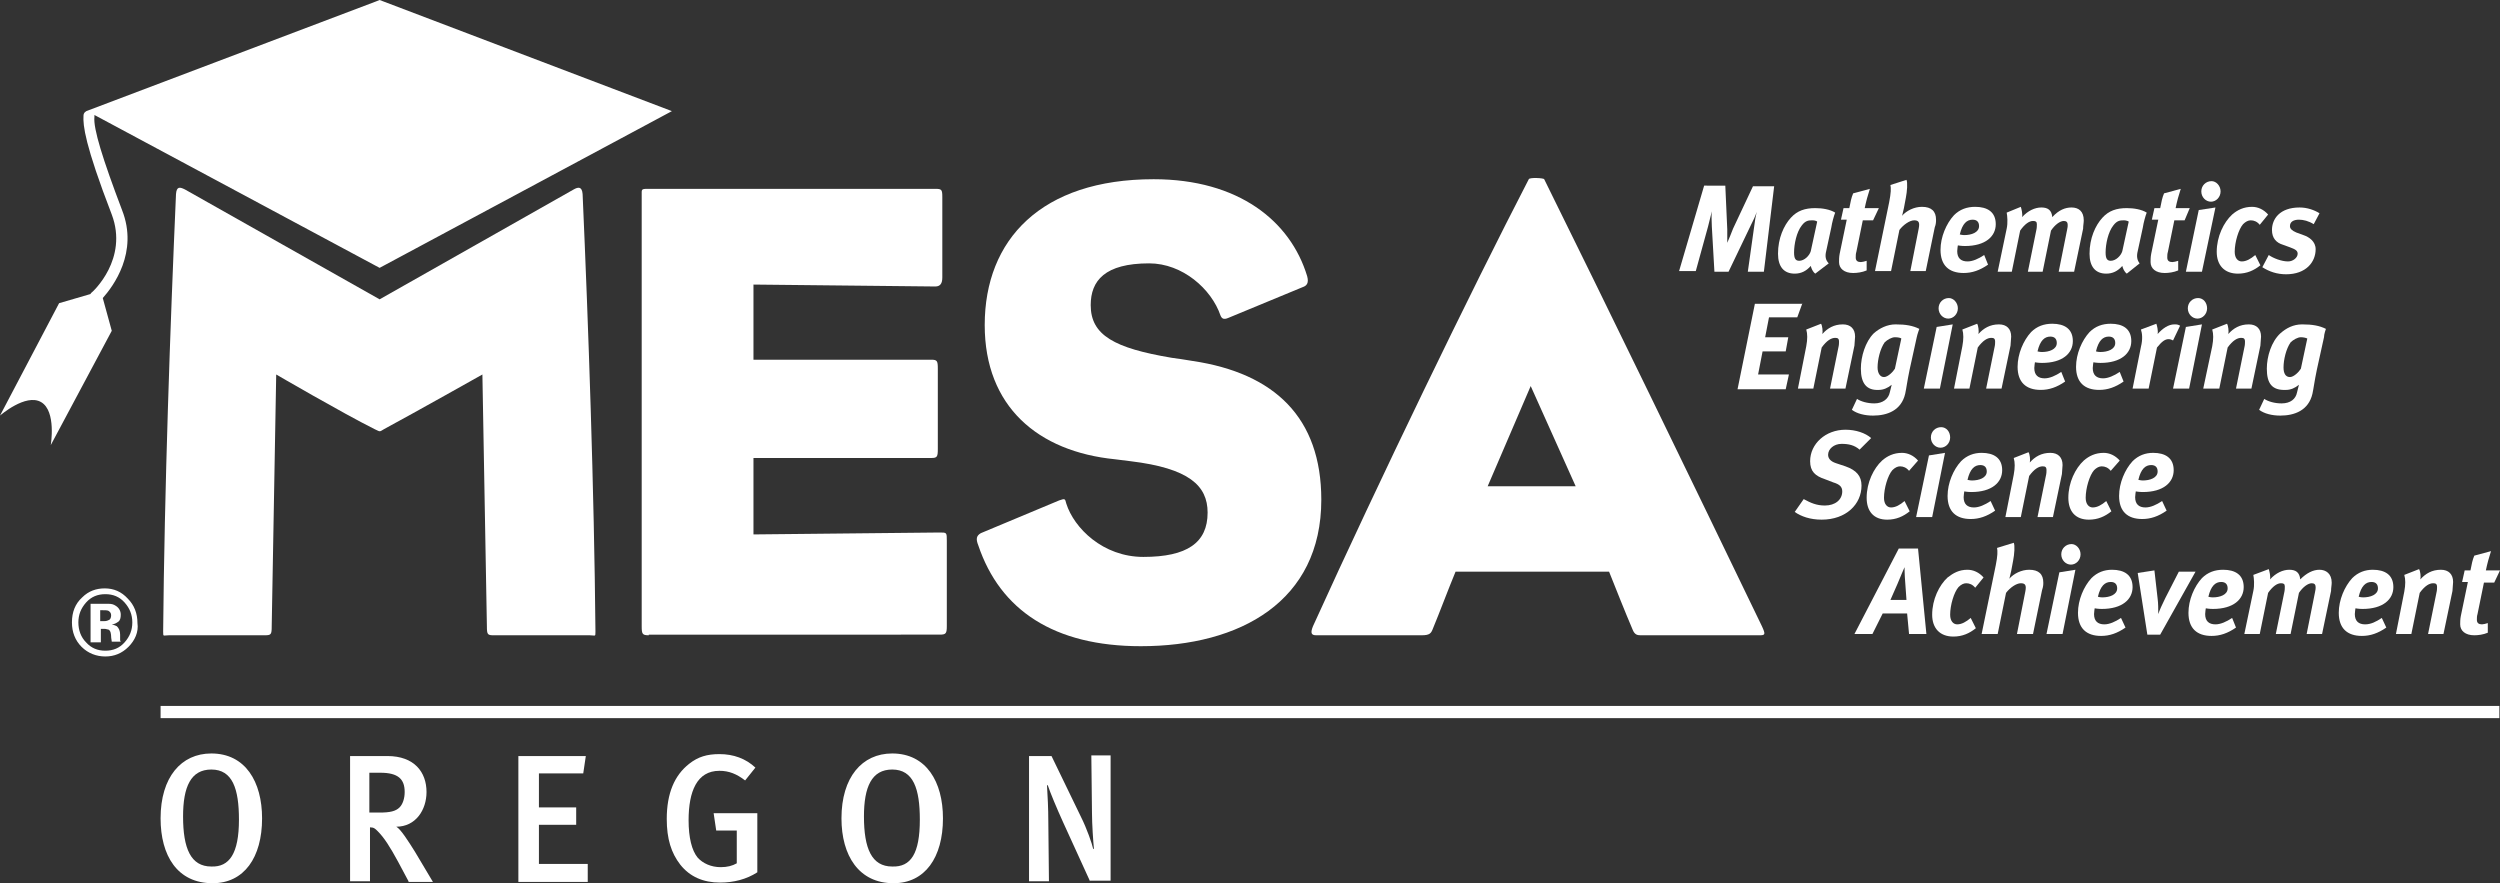 <?xml version="1.0" encoding="utf-8"?>
<!-- Generator: Adobe Illustrator 18.1.1, SVG Export Plug-In . SVG Version: 6.00 Build 0)  -->
<svg version="1.1" id="Layer_1" xmlns="http://www.w3.org/2000/svg" xmlns:xlink="http://www.w3.org/1999/xlink" x="0px" y="0px"
	 viewBox="0 0 389.2 137.5" enable-background="new 0 0 389.2 137.5" xml:space="preserve">
<rect x="0" y="0" width="389.2" height="137.5" fill="#333333" stroke="none"/>
<g>
	<g>
		<path fill="#FFFFFF" d="M268.6,29l0.3,6.7c0,1,0,1.4,0,2.1c0.3-0.7,0.6-1.4,0.9-2.2l3.1-6.6h3.3l-1.6,13.3h-2.5l1-7.1
			c0.1-0.8,0.2-1.5,0.4-2.2c-0.3,0.8-0.5,1.2-0.9,2l-3.5,7.3h-2.2l-0.4-7c0-0.7-0.1-1.6,0-2.4c-0.2,0.8-0.4,1.6-0.6,2.4l-1.9,6.9
			h-2.6l3.9-13.3H268.6z"/>
		<path fill="#FFFFFF" d="M285.1,35.4l-0.8,3.7c-0.2,0.8-0.1,1.4,0.4,1.9l-2.1,1.6c-0.4-0.3-0.6-0.8-0.7-1.2
			c-0.7,0.8-1.5,1.2-2.5,1.2c-1.7,0-2.6-1.1-2.6-3.1c0-2.4,0.9-4.4,2-5.6c1-1.1,2.2-1.5,3.8-1.5c1.1,0,2.3,0.2,3.1,0.7
			C285.5,33.6,285.2,34.7,285.1,35.4z M282.2,34.3c-0.6,0-1.1,0-1.7,0.8c-0.8,1-1.2,2.9-1.2,4.2c0,0.9,0.2,1.3,0.8,1.3
			c0.8,0,1.6-0.8,1.8-1.5l1-4.6C282.8,34.4,282.5,34.3,282.2,34.3z"/>
		<path fill="#FFFFFF" d="M291.6,34.3H290l-1,4.9c-0.1,0.3-0.1,0.6-0.1,0.9c0,0.5,0.3,0.7,0.8,0.7c0.2,0,0.6-0.1,0.9-0.2v1.5
			c-0.7,0.3-1.5,0.4-2.1,0.4c-1.4,0-2.2-0.7-2.2-1.7c0-0.3,0-0.8,0.1-1.3l1.1-5.3h-0.9l0.4-1.8h0.9c0.2-1,0.3-1.6,0.6-2.3l2.6-0.7
			c-0.3,0.9-0.6,2-0.8,3h2.2L291.6,34.3z"/>
		<path fill="#FFFFFF" d="M296.8,28c0.2,0.4,0.1,1.8-0.1,2.8l-0.3,1.6c-0.1,0.3-0.2,1-0.3,1.2c0.7-0.8,1.9-1.4,3.1-1.4
			c1.5,0,2.2,0.7,2.2,2c0,0.3,0,0.7-0.2,1.2l-1.4,6.8h-2.4l1.3-6.6c0.2-1,0-1.3-0.7-1.3c-0.7,0-1.7,0.7-2.3,1.5l-1.3,6.4h-2.5
			l2.2-10.7c0.3-1.5,0.3-2.2,0.2-2.7L296.8,28z"/>
		<path fill="#FFFFFF" d="M309.5,41.2c-1.3,0.9-2.5,1.3-3.8,1.3c-2.3,0-3.6-1.2-3.6-3.6c0-2,0.9-4.1,2.1-5.4c0.9-0.9,2-1.3,3.3-1.3
			c1.9,0,3.2,0.8,3.2,2.7c0,1.9-1.6,3.4-4.8,3.4c-0.6,0-1.1-0.1-1.1-0.1s-0.1,0.6-0.1,0.9c0,1.1,0.6,1.6,1.6,1.6
			c0.8,0,1.7-0.4,2.6-1L309.5,41.2z M305.8,36.6c1.1,0,2.3-0.4,2.3-1.4c0-0.6-0.3-1-1-1c-0.9,0-1.6,0.6-2,2.3
			C305.1,36.5,305.5,36.6,305.8,36.6z"/>
		<path fill="#FFFFFF" d="M314.6,32.2c0.1,0.3,0.3,1.1,0.2,1.6c0.9-1,2-1.5,3-1.5c1,0,1.6,0.4,1.7,1.5c1-1.1,2-1.5,3-1.5
			c1.1,0,1.9,0.6,1.9,2c0,0.4-0.1,0.8-0.1,1.3l-1.4,6.7h-2.4l1.3-6.5c0.1-0.4,0.1-0.6,0.1-0.8c0-0.4-0.2-0.6-0.6-0.6
			c-0.6,0-1.4,0.6-2,1.5l-1.3,6.4h-2.3l1.3-6.4c0.1-0.4,0.1-0.7,0.1-1c0-0.4-0.2-0.5-0.6-0.5c-0.6,0-1.3,0.5-2,1.5l-1.3,6.4H311
			l1.4-6.7c0.2-0.9,0.1-2,0-2.5L314.6,32.2z"/>
		<path fill="#FFFFFF" d="M333.6,35.4l-0.8,3.7c-0.2,0.8-0.1,1.4,0.3,1.9l-2,1.6c-0.4-0.3-0.6-0.8-0.7-1.2c-0.7,0.8-1.5,1.2-2.5,1.2
			c-1.7,0-2.6-1.1-2.6-3.1c0-2.4,0.9-4.4,2-5.6c1-1.1,2.2-1.5,3.8-1.5c1.1,0,2.3,0.2,3.1,0.7C334,33.6,333.7,34.7,333.6,35.4z
			 M330.7,34.3c-0.6,0-1.1,0-1.7,0.8c-0.8,1-1.2,2.9-1.2,4.2c0,0.9,0.2,1.3,0.8,1.3c0.8,0,1.6-0.8,1.8-1.5l1-4.6
			C331.3,34.4,330.9,34.3,330.7,34.3z"/>
		<path fill="#FFFFFF" d="M340.1,34.3h-1.6l-1,4.9c-0.1,0.3-0.1,0.6-0.1,0.9c0,0.5,0.3,0.7,0.8,0.7c0.2,0,0.6-0.1,0.9-0.2v1.5
			c-0.7,0.3-1.5,0.4-2.1,0.4c-1.4,0-2.2-0.7-2.2-1.7c0-0.3,0-0.8,0.1-1.3l1.1-5.3H335l0.4-1.8h0.9c0.2-1,0.3-1.6,0.6-2.3l2.6-0.7
			c-0.3,0.9-0.6,2-0.8,3h2.2L340.1,34.3z"/>
		<path fill="#FFFFFF" d="M344.9,32.3l-2.1,10h-2.5l2-9.6L344.9,32.3z M345.7,29.8c0,0.9-0.7,1.6-1.5,1.6c-0.8,0-1.5-0.7-1.5-1.6
			c0-0.9,0.7-1.6,1.6-1.6C345,28.2,345.7,28.9,345.7,29.8z"/>
		<path fill="#FFFFFF" d="M351.8,35c-0.4-0.5-0.9-0.7-1.4-0.7c-0.4,0-0.8,0.2-1.2,0.6c-0.7,0.8-1.3,2.8-1.3,4.3c0,1,0.5,1.5,1.1,1.5
			c0.7,0,1.4-0.4,2.1-1l0.8,1.6c-1,0.8-2.1,1.3-3.5,1.3c-2.1,0-3.3-1.3-3.3-3.4c0-2.4,1.1-4.6,2.4-5.8c0.8-0.7,1.8-1.2,3.1-1.2
			c0.9,0,1.8,0.4,2.5,1.2L351.8,35z"/>
		<path fill="#FFFFFF" d="M360.2,34.9c-0.8-0.5-1.6-0.7-2.3-0.7c-0.8,0-1.4,0.3-1.4,1c0,0.4,0.3,0.7,1,1l1.1,0.4
			c0.9,0.3,1.9,1,1.9,2.2c0,2-1.5,3.9-4.6,3.9c-1.4,0-2.6-0.4-3.7-1.1l1-1.9c0.7,0.5,2,1,3,1c0.8,0,1.5-0.6,1.5-1.2
			c0-0.5-0.4-0.7-1.2-1l-1.1-0.4c-1-0.3-1.7-1-1.7-2.3c0-1.7,1.2-3.5,4.3-3.5c1.2,0,2.3,0.4,3.1,0.9L360.2,34.9z"/>
		<path fill="#FFFFFF" d="M280.6,47.2l-0.8,2.2h-4.4l-0.6,3.1h3.6l-0.4,2.2h-3.6l-0.7,3.6h4.8l-0.5,2.3h-7.5l2.7-13.3H280.6z"/>
		<path fill="#FFFFFF" d="M283.5,50.4c0.2,0.3,0.3,1.2,0.2,1.6c0.8-0.9,1.8-1.5,3.2-1.5c1.2,0,1.9,0.7,1.9,1.9c0,0.4-0.1,1-0.1,1.4
			l-1.4,6.7h-2.4l1.3-6.4c0.1-0.4,0.1-0.7,0.1-0.9c0-0.5-0.2-0.6-0.6-0.6c-0.6,0-1.3,0.4-2.1,1.5l-1.3,6.4h-2.4l1.3-6.6
			c0.2-1.1,0.2-1.9,0-2.6L283.5,50.4z"/>
		<path fill="#FFFFFF" d="M289.7,57.4c0-1.9,0.7-4.2,2-5.5c0.9-0.8,2.1-1.4,3.4-1.4c1.6,0,2.7,0.2,3.7,0.7c0,0-0.3,0.8-0.4,1.3
			l-1.1,5c-0.4,1.9-0.5,2.9-0.7,3.8c-0.6,2.6-2.8,3.4-5,3.4c-1.3,0-2.5-0.3-3.3-0.9l0.8-1.7c0.6,0.4,1.6,0.7,2.7,0.7
			c1.3,0,2.2-0.7,2.4-1.7c0.1-0.3,0.2-0.9,0.3-1.2c-0.6,0.5-1.3,0.8-2,0.8C290.6,60.8,289.7,59.7,289.7,57.4z M295,52.5
			c-0.5,0-1.2,0.4-1.6,0.8c-0.7,1-1.1,2.7-1.1,3.9c0,0.9,0.4,1.5,1,1.5c0.6,0,1.4-0.8,1.7-1.3l1-4.7C295.9,52.6,295.5,52.5,295,52.5
			z"/>
		<path fill="#FFFFFF" d="M304,50.5l-2,10h-2.5l2-9.6L304,50.5z M304.8,48c0,0.9-0.7,1.6-1.5,1.6c-0.8,0-1.5-0.7-1.5-1.6
			c0-0.9,0.7-1.6,1.6-1.6C304.1,46.4,304.8,47.1,304.8,48z"/>
		<path fill="#FFFFFF" d="M307.8,50.4c0.2,0.3,0.3,1.2,0.2,1.6c0.8-0.9,1.8-1.5,3.2-1.5c1.2,0,1.9,0.7,1.9,1.9c0,0.4-0.1,1-0.1,1.4
			l-1.4,6.7h-2.4l1.3-6.4c0.1-0.4,0.1-0.7,0.1-0.9c0-0.5-0.2-0.6-0.6-0.6c-0.6,0-1.3,0.4-2.1,1.5l-1.3,6.4h-2.4l1.3-6.6
			c0.2-1.1,0.2-1.9,0-2.6L307.8,50.4z"/>
		<path fill="#FFFFFF" d="M321.5,59.4c-1.3,0.9-2.5,1.3-3.8,1.3c-2.3,0-3.6-1.2-3.6-3.6c0-2,0.9-4.1,2.1-5.4c0.9-0.9,2-1.3,3.3-1.3
			c1.9,0,3.2,0.8,3.2,2.7c0,1.9-1.6,3.4-4.8,3.4c-0.6,0-1.1-0.1-1.1-0.1s-0.1,0.6-0.1,0.9c0,1.1,0.6,1.6,1.6,1.6
			c0.8,0,1.7-0.4,2.6-1L321.5,59.4z M317.9,54.8c1.1,0,2.3-0.4,2.3-1.4c0-0.6-0.3-1-1-1c-0.9,0-1.6,0.6-2,2.3
			C317.2,54.7,317.5,54.8,317.9,54.8z"/>
		<path fill="#FFFFFF" d="M330.6,59.4c-1.3,0.9-2.5,1.3-3.8,1.3c-2.3,0-3.6-1.2-3.6-3.6c0-2,0.9-4.1,2.1-5.4c0.9-0.9,2-1.3,3.3-1.3
			c1.9,0,3.2,0.8,3.2,2.7c0,1.9-1.6,3.4-4.8,3.4c-0.6,0-1.1-0.1-1.1-0.1s-0.1,0.6-0.1,0.9c0,1.1,0.6,1.6,1.6,1.6
			c0.8,0,1.7-0.4,2.6-1L330.6,59.4z M327,54.8c1.1,0,2.3-0.4,2.3-1.4c0-0.6-0.3-1-1-1c-0.9,0-1.6,0.6-2,2.3
			C326.3,54.7,326.6,54.8,327,54.8z"/>
		<path fill="#FFFFFF" d="M335.7,50.4c0.1,0.3,0.3,1,0.2,1.6c0.8-0.9,1.7-1.5,2.6-1.5c0.4,0,0.5,0,0.9,0.2l-1.1,2.3
			c-0.2-0.1-0.4-0.2-0.7-0.2c-0.5,0-1,0.3-1.8,1.3l-1.3,6.4h-2.5l1.3-6.5c0.3-1.2,0.2-2.1,0-2.7L335.7,50.4z"/>
		<path fill="#FFFFFF" d="M342.8,50.5l-2,10h-2.5l2-9.6L342.8,50.5z M343.6,48c0,0.9-0.7,1.6-1.5,1.6c-0.8,0-1.5-0.7-1.5-1.6
			c0-0.9,0.7-1.6,1.6-1.6C343,46.4,343.6,47.1,343.6,48z"/>
		<path fill="#FFFFFF" d="M346.7,50.4c0.2,0.3,0.3,1.2,0.2,1.6c0.8-0.9,1.8-1.5,3.2-1.5c1.2,0,1.9,0.7,1.9,1.9c0,0.4-0.1,1-0.1,1.4
			l-1.4,6.7h-2.4l1.3-6.4c0.1-0.4,0.1-0.7,0.1-0.9c0-0.5-0.2-0.6-0.6-0.6c-0.6,0-1.3,0.4-2.1,1.5l-1.3,6.4H343l1.4-6.6
			c0.2-1.1,0.2-1.9,0-2.6L346.7,50.4z"/>
		<path fill="#FFFFFF" d="M352.9,57.4c0-1.9,0.7-4.2,2.1-5.5c0.9-0.8,2-1.4,3.4-1.4c1.6,0,2.7,0.2,3.7,0.7c0,0-0.3,0.8-0.3,1.3
			l-1.1,5c-0.4,1.9-0.5,2.9-0.7,3.8c-0.6,2.6-2.8,3.4-5,3.4c-1.3,0-2.5-0.3-3.3-0.9l0.8-1.7c0.6,0.4,1.6,0.7,2.7,0.7
			c1.4,0,2.2-0.7,2.4-1.7c0.1-0.3,0.2-0.9,0.3-1.2c-0.6,0.5-1.3,0.8-2,0.8C353.7,60.8,352.9,59.7,352.9,57.4z M358.2,52.5
			c-0.5,0-1.2,0.4-1.6,0.8c-0.7,1-1.1,2.7-1.1,3.9c0,0.9,0.3,1.5,1,1.5c0.6,0,1.4-0.8,1.7-1.3l1-4.7C359,52.6,358.6,52.5,358.2,52.5
			z"/>
		<path fill="#FFFFFF" d="M289.5,70c-0.8-0.7-1.7-0.9-2.8-0.9c-1.2,0-2.1,0.8-2.1,1.7c0,0.5,0.3,1,1.2,1.3l1.5,0.5
			c1.7,0.6,2.5,1.5,2.5,3c0,2.9-2.4,5.3-6.2,5.3c-1.8,0-3.2-0.5-4.2-1.2l1.4-2c1.1,0.6,2,1,3.3,1c1.6,0,2.7-0.9,2.7-2.2
			c0-0.7-0.4-1.1-1.4-1.4l-1.3-0.5c-1.5-0.5-2.3-1.2-2.3-2.8c0-2.7,2.4-4.9,5.5-4.9c1.6,0,3.1,0.5,4,1.3L289.5,70z"/>
		<path fill="#FFFFFF" d="M297.2,73.3c-0.4-0.5-0.9-0.7-1.4-0.7c-0.4,0-0.8,0.2-1.2,0.6c-0.7,0.8-1.3,2.8-1.3,4.3
			c0,1,0.5,1.5,1.1,1.5c0.7,0,1.4-0.4,2.1-1l0.8,1.6c-1,0.8-2.1,1.3-3.5,1.3c-2.1,0-3.2-1.3-3.2-3.4c0-2.4,1.1-4.6,2.4-5.8
			c0.8-0.7,1.8-1.2,3.1-1.2c0.9,0,1.8,0.4,2.5,1.2L297.2,73.3z"/>
		<path fill="#FFFFFF" d="M302.8,70.5l-2,10h-2.5l2-9.6L302.8,70.5z M303.6,68.1c0,0.9-0.7,1.6-1.5,1.6c-0.8,0-1.5-0.7-1.5-1.6
			c0-0.9,0.7-1.6,1.6-1.6C303,66.5,303.6,67.2,303.6,68.1z"/>
		<path fill="#FFFFFF" d="M310.6,79.5c-1.3,0.9-2.5,1.3-3.8,1.3c-2.3,0-3.6-1.2-3.6-3.6c0-2,0.9-4.1,2.1-5.4c0.9-0.9,2-1.3,3.2-1.3
			c1.9,0,3.2,0.8,3.2,2.7c0,1.9-1.6,3.4-4.8,3.4c-0.6,0-1.1-0.1-1.1-0.1s-0.1,0.6-0.1,0.9c0,1.1,0.6,1.6,1.6,1.6
			c0.8,0,1.7-0.4,2.6-1L310.6,79.5z M307,74.8c1.1,0,2.3-0.4,2.3-1.4c0-0.6-0.3-1-1-1c-0.9,0-1.6,0.6-2,2.3
			C306.3,74.7,306.7,74.8,307,74.8z"/>
		<path fill="#FFFFFF" d="M315.8,70.4c0.2,0.3,0.3,1.2,0.2,1.6c0.8-0.9,1.8-1.5,3.2-1.5c1.2,0,1.9,0.7,1.9,1.9c0,0.4-0.1,1-0.1,1.4
			l-1.4,6.7h-2.4l1.3-6.4c0.1-0.4,0.1-0.7,0.1-0.9c0-0.5-0.2-0.6-0.6-0.6c-0.6,0-1.3,0.4-2.1,1.5l-1.3,6.4h-2.4l1.3-6.6
			c0.2-1.1,0.2-1.9,0-2.6L315.8,70.4z"/>
		<path fill="#FFFFFF" d="M328.6,73.3c-0.4-0.5-0.9-0.7-1.4-0.7c-0.4,0-0.8,0.2-1.2,0.6c-0.7,0.8-1.3,2.8-1.3,4.3
			c0,1,0.5,1.5,1.1,1.5c0.7,0,1.4-0.4,2.1-1l0.8,1.6c-1,0.8-2.1,1.3-3.5,1.3c-2.1,0-3.2-1.3-3.2-3.4c0-2.4,1.1-4.6,2.4-5.8
			c0.8-0.7,1.8-1.2,3.1-1.2c0.9,0,1.8,0.4,2.5,1.2L328.6,73.3z"/>
		<path fill="#FFFFFF" d="M337.3,79.5c-1.3,0.9-2.5,1.3-3.8,1.3c-2.3,0-3.6-1.2-3.6-3.6c0-2,0.9-4.1,2.1-5.4c0.9-0.9,2-1.3,3.2-1.3
			c1.9,0,3.2,0.8,3.2,2.7c0,1.9-1.6,3.4-4.8,3.4c-0.6,0-1.1-0.1-1.1-0.1s-0.1,0.6-0.1,0.9c0,1.1,0.6,1.6,1.6,1.6
			c0.8,0,1.7-0.4,2.6-1L337.3,79.5z M333.6,74.8c1.1,0,2.3-0.4,2.3-1.4c0-0.6-0.3-1-1-1c-0.9,0-1.6,0.6-2,2.3
			C332.9,74.7,333.3,74.8,333.6,74.8z"/>
		<path fill="#FFFFFF" d="M298.6,85.4l1.3,13.3h-2.7l-0.3-3.2h-3.8l-1.6,3.2h-2.8l6.9-13.3H298.6z M296.8,93.4l-0.2-2.8
			c-0.1-1.1-0.1-2.3-0.1-2.3s-0.7,1.6-1.1,2.6l-1.1,2.5H296.8z"/>
		<path fill="#FFFFFF" d="M307.5,91.5c-0.4-0.5-0.9-0.7-1.4-0.7c-0.4,0-0.8,0.2-1.2,0.6c-0.7,0.8-1.3,2.8-1.3,4.3
			c0,1,0.5,1.5,1.1,1.5c0.7,0,1.4-0.4,2.1-1l0.8,1.6c-1,0.8-2.1,1.3-3.5,1.3c-2.1,0-3.3-1.3-3.3-3.4c0-2.4,1.1-4.6,2.4-5.8
			c0.9-0.7,1.8-1.2,3.1-1.2c0.9,0,1.8,0.4,2.5,1.2L307.5,91.5z"/>
		<path fill="#FFFFFF" d="M313.5,84.5c0.2,0.4,0.1,1.8-0.1,2.8l-0.3,1.6c-0.1,0.3-0.2,1-0.3,1.2c0.7-0.8,1.9-1.4,3.1-1.4
			c1.5,0,2.2,0.7,2.2,2c0,0.3,0,0.6-0.2,1.2l-1.4,6.8H314l1.3-6.6c0.2-1,0-1.3-0.7-1.3c-0.7,0-1.7,0.7-2.3,1.5l-1.3,6.4h-2.5
			l2.2-10.7c0.3-1.5,0.3-2.2,0.2-2.7L313.5,84.5z"/>
		<path fill="#FFFFFF" d="M323.1,88.7l-2,10h-2.5l2-9.6L323.1,88.7z M323.9,86.3c0,0.9-0.7,1.6-1.5,1.6c-0.8,0-1.5-0.7-1.5-1.6
			c0-0.9,0.7-1.6,1.6-1.6C323.2,84.7,323.9,85.4,323.9,86.3z"/>
		<path fill="#FFFFFF" d="M330.9,97.7c-1.3,0.9-2.5,1.3-3.8,1.3c-2.3,0-3.6-1.2-3.6-3.6c0-2,0.9-4.1,2.1-5.4c0.9-0.9,2-1.3,3.2-1.3
			c1.9,0,3.2,0.8,3.2,2.7c0,1.9-1.6,3.4-4.8,3.4c-0.6,0-1.1-0.1-1.1-0.1s-0.1,0.6-0.1,0.9c0,1.1,0.6,1.6,1.6,1.6
			c0.8,0,1.7-0.4,2.6-1L330.9,97.7z M327.3,93c1.1,0,2.3-0.4,2.3-1.4c0-0.6-0.3-1-1-1c-0.9,0-1.6,0.6-2,2.3
			C326.6,92.9,326.9,93,327.3,93z"/>
		<path fill="#FFFFFF" d="M335.4,88.8l0.5,4.4c0.1,0.7,0.1,1.7,0.1,2.4c0.2-0.6,0.6-1.5,1.1-2.5l2.1-4.1h2.6l-5.5,9.8h-2l-1.5-9.6
			L335.4,88.8z"/>
		<path fill="#FFFFFF" d="M348.1,97.7c-1.3,0.9-2.5,1.3-3.8,1.3c-2.3,0-3.6-1.2-3.6-3.6c0-2,0.9-4.1,2.1-5.4c0.9-0.9,2-1.3,3.3-1.3
			c1.9,0,3.2,0.8,3.2,2.7c0,1.9-1.6,3.4-4.8,3.4c-0.6,0-1.1-0.1-1.1-0.1s-0.1,0.6-0.1,0.9c0,1.1,0.6,1.6,1.6,1.6
			c0.8,0,1.7-0.4,2.6-1L348.1,97.7z M344.5,93c1.1,0,2.3-0.4,2.3-1.4c0-0.6-0.3-1-1-1c-0.9,0-1.6,0.6-2,2.3
			C343.8,92.9,344.1,93,344.5,93z"/>
		<path fill="#FFFFFF" d="M353.2,88.6c0.1,0.3,0.3,1.1,0.2,1.6c0.9-1,2-1.5,3-1.5c1,0,1.6,0.4,1.7,1.5c1-1,2-1.5,3-1.5
			c1,0,1.9,0.6,1.9,2c0,0.4-0.1,0.8-0.1,1.3l-1.4,6.7h-2.4l1.3-6.5c0.1-0.4,0.1-0.6,0.1-0.8c0-0.4-0.2-0.6-0.6-0.6
			c-0.6,0-1.4,0.6-2,1.5l-1.3,6.4h-2.3l1.3-6.4c0.1-0.4,0.1-0.7,0.1-1c0-0.4-0.2-0.5-0.6-0.5c-0.6,0-1.3,0.5-2,1.5l-1.3,6.4h-2.4
			l1.4-6.7c0.2-0.9,0.1-2,0-2.5L353.2,88.6z"/>
		<path fill="#FFFFFF" d="M371.5,97.7c-1.3,0.9-2.5,1.3-3.8,1.3c-2.3,0-3.6-1.2-3.6-3.6c0-2,0.9-4.1,2.1-5.4c0.9-0.9,2-1.3,3.2-1.3
			c1.9,0,3.2,0.8,3.2,2.7c0,1.9-1.6,3.4-4.8,3.4c-0.6,0-1.1-0.1-1.1-0.1s-0.1,0.6-0.1,0.9c0,1.1,0.6,1.6,1.6,1.6
			c0.9,0,1.7-0.4,2.6-1L371.5,97.7z M367.9,93c1.1,0,2.3-0.4,2.3-1.4c0-0.6-0.3-1-1-1c-0.9,0-1.6,0.6-2,2.3
			C367.2,92.9,367.5,93,367.9,93z"/>
		<path fill="#FFFFFF" d="M376.6,88.6c0.2,0.3,0.3,1.2,0.2,1.6c0.8-0.9,1.8-1.5,3.2-1.5c1.2,0,1.9,0.7,1.9,1.9c0,0.4-0.1,1-0.1,1.4
			l-1.4,6.7H378l1.3-6.4c0.1-0.4,0.1-0.7,0.1-0.9c0-0.5-0.2-0.6-0.6-0.6c-0.6,0-1.3,0.4-2.1,1.5l-1.3,6.4H373l1.3-6.6
			c0.2-1.1,0.2-1.9,0-2.6L376.6,88.6z"/>
		<path fill="#FFFFFF" d="M388.3,90.7h-1.6l-1,4.9c-0.1,0.3-0.1,0.6-0.1,0.9c0,0.5,0.3,0.7,0.8,0.7c0.2,0,0.6-0.1,0.9-0.2v1.5
			c-0.7,0.3-1.5,0.4-2.1,0.4c-1.4,0-2.2-0.7-2.2-1.7c0-0.3,0-0.8,0.1-1.3l1.1-5.3h-0.9l0.4-1.8h0.9c0.2-1,0.3-1.6,0.6-2.3l2.6-0.7
			c-0.3,0.9-0.6,2-0.8,3h2.2L388.3,90.7z"/>
	</g>
	<g>
		<g>
			<path fill="#FFFFFF" d="M58.3,66.8C53.3,64.3,43,58.3,43,58.3l-0.7,39.2c0,1.3-0.1,1.4-1.1,1.4c-6.2,0-9,0-14.9,0
				c-0.9,0-0.9,0.3-0.9-0.6c0.2-22,1.1-47.6,2-68.1c0.1-1.2,0.6-1.1,1.4-0.7C41,36.4,59.1,46.6,59.1,46.6l0,0c0,0,18-10.2,30.2-17.1
				c0.7-0.4,1.3-0.5,1.4,0.7c0.9,20.5,1.8,46.1,2,68.1c0,0.9,0,0.6-0.9,0.6c-5.8,0-8.6,0-14.9,0c-1,0-1.1-0.1-1.1-1.4l-0.7-39.2
				c0,0-10.3,5.8-15.3,8.5C59,67.3,59.2,67.2,58.3,66.8z"/>
			<g>
				<g>
					<path fill="#FFFFFF" d="M101,98.9c-1,0-1.1-0.2-1.1-1.4c0-18,0-47.4,0-67.1c0-0.9-0.1-1,0.9-1h44.8c1,0,1.1,0.1,1.1,1.3
						c0,5.1,0,8.1,0,12.5c0,0.9-0.3,1.4-1.1,1.4l-28.3-0.3V56H145c0.9,0,1,0.2,1,1.4c0,5,0,8.4,0,12.5c0,1.2-0.1,1.4-1,1.4h-27.7
						v11.9l29-0.3c1.1,0,1.1,0,1.1,1.3c0,5.1,0,9,0,13.2c0,1.2-0.1,1.4-1.1,1.4H101z"/>
					<path fill="#FFFFFF" d="M152.7,83l12.2-5.1c0.9-0.3,0.9-0.3,1.1,0.5c1.2,3.8,5.7,8.3,12,8.3c6.8,0,10-2.2,10-6.9
						c0-4.2-2.9-6.9-12-8c-0.7-0.1-1.7-0.2-2.4-0.3c-12-1.2-20.3-8.2-20.3-20.9c0-13.3,8.8-22.7,26.3-22.7
						c13.2,0,21.3,6.5,23.9,15.1c0.3,1.1-0.1,1.5-0.7,1.7l-11.6,4.8c-0.7,0.3-1,0.1-1.2-0.4c-1.4-4.1-5.9-8.1-11.1-8.1
						c-6.9,0-9.1,2.7-9.1,6.5c0,4.7,3.7,6.7,12.6,8.2c0.9,0.1,2,0.3,3.3,0.5c12.7,1.9,20,8.8,20,21.6c0,15.8-12.6,22.8-28.1,22.8
						c-13.5,0-21.9-5.6-25.3-15.7C151.9,83.9,152,83.4,152.7,83z"/>
					<path fill="#FFFFFF" d="M226.6,89c-1.2,2.9-2.5,6.4-3.5,8.8c-0.3,0.8-0.5,1.1-1.8,1.1c-6.5,0-9.9,0-16.4,0
						c-0.8,0-0.9-0.4-0.5-1.4C214.7,74.8,229,45.3,238,27.9c0.1-0.3,2.3-0.2,2.4,0c9.5,19.2,23,47,33.9,69.6
						c0.6,1.3,0.5,1.4-0.4,1.4c-4.8,0-10.9,0-18.5,0c-0.5,0-0.9-0.1-1.2-0.8c-1.2-2.8-2.7-6.6-3.7-9.1H226.6z M245.3,75.7l-7-15.6
						l-6.7,15.6H245.3z"/>
				</g>
			</g>
			<path fill="#FFFFFF" d="M104.6,17.3L59.1,0l-0.5,0.2l-44.9,17c-0.4,0.1-0.7,0.4-0.7,0.8c-0.1,1.5,0.2,4.5,4.4,15.4
				c2.6,6.9-2.9,12-3.2,12.2c-0.1,0.1-0.1,0.2-0.2,0.2l-4.8,1.4L0,64.7c0,0,4-3.5,6.4-2.1c2.4,1.4,1.5,6.7,1.5,6.7l9.5-17.8L16,46.4
				c1.6-1.8,5.6-7.1,3-13.7c-3-7.9-4.5-12.7-4.3-14.5c0-0.1,0-0.2,0-0.3l44.4,23.8L104.6,17.3z"/>
		</g>
	</g>
	<g>
		<path fill="#FFFFFF" d="M20,100.7c-1,1-2.2,1.5-3.6,1.5c-1.4,0-2.7-0.5-3.7-1.5c-1-1-1.5-2.3-1.5-3.8c0-1.6,0.5-2.9,1.6-3.9
			c1-1,2.2-1.4,3.5-1.4c1.4,0,2.6,0.5,3.6,1.6c1,1,1.5,2.3,1.5,3.8C21.6,98.4,21,99.7,20,100.7z M13.4,93.8
			c-0.8,0.9-1.2,1.9-1.2,3.1c0,1.2,0.4,2.3,1.2,3.1c0.8,0.9,1.8,1.3,3,1.3c1.2,0,2.2-0.4,3-1.3c0.8-0.9,1.2-1.9,1.2-3.1
			c0-1.2-0.4-2.2-1.2-3.1c-0.8-0.9-1.8-1.3-3-1.3C15.2,92.5,14.2,92.9,13.4,93.8z M14.1,99.9V94c0.4,0,0.9,0,1.6,0
			c0.7,0,1.1,0,1.2,0c0.5,0,0.8,0.1,1.1,0.3c0.5,0.3,0.8,0.8,0.8,1.4c0,0.5-0.1,0.9-0.4,1.1c-0.3,0.2-0.6,0.4-1,0.4
			c0.4,0.1,0.6,0.2,0.8,0.3c0.3,0.3,0.5,0.7,0.5,1.3v0.5c0,0.1,0,0.1,0,0.2c0,0.1,0,0.1,0,0.2l0.1,0.2h-1.4c0-0.2-0.1-0.5-0.1-0.8
			c0-0.4-0.1-0.6-0.1-0.7c-0.1-0.2-0.2-0.4-0.4-0.4c-0.1,0-0.3-0.1-0.5-0.1l-0.3,0h-0.3v2.1H14.1z M16.9,95.1C16.7,95,16.4,95,16,95
			h-0.4v1.7h0.6c0.4,0,0.6-0.1,0.8-0.2c0.2-0.1,0.3-0.4,0.3-0.7C17.3,95.5,17.2,95.3,16.9,95.1z"/>
	</g>
	<g>
		<line fill="#FFFFFF" x1="25" y1="110.8" x2="389.1" y2="110.8"/>
		<rect x="25" y="109.9" fill="#FFFFFF" width="364.1" height="1.9"/>
		<g>
			<g>
				<g>
					<path fill="#FFFFFF" d="M19.2,110.7"/>
				</g>
			</g>
		</g>
	</g>
	<g>
		<path fill="#FFFFFF" d="M25,127.4c0-6.4,3.2-10.1,7.9-10.1c5.3,0,7.9,4.4,7.9,10.1c0,6.1-2.8,10.1-7.7,10.1
			C27.6,137.5,25,133.2,25,127.4z M37.2,127.6c0-4.8-1-7.8-4.3-7.8c-3.2,0-4.4,2.7-4.4,7.3c0,5,1.2,7.8,4.4,7.8
			C35.7,135,37.2,132.9,37.2,127.6z"/>
		<path fill="#FFFFFF" d="M63.6,137.2l-1.6-3c-1.3-2.4-2.2-3.8-3.2-4.8c-0.4-0.4-0.6-0.6-1.2-0.6v8.4h-3.1v-19.5h5.8
			c4.2,0,6.1,2.5,6.1,5.6c0,2.8-1.7,5.4-4.7,5.4c0.7,0.4,1.9,2.3,2.9,3.9l2.8,4.7H63.6z M57.5,120.3v6.2h1.6c1.6,0,2.5-0.2,3.1-0.8
			c0.5-0.5,0.8-1.4,0.8-2.4c0-2-1-3-3.8-3H57.5z"/>
		<path fill="#FFFFFF" d="M80.7,137.2v-19.5h10.5l-0.4,2.7h-6.9v5.3h5.8v2.7h-5.8v6.1h7.6v2.8H80.7z"/>
		<path fill="#FFFFFF" d="M112.1,137.4c-2.6,0-4.7-0.9-6.2-2.8c-1.4-1.8-2.1-4-2.1-7.1c0-4,1.2-6.8,3.5-8.6c1.4-1.1,2.8-1.5,4.7-1.5
			c2.2,0,4.1,0.7,5.6,2.1l-1.6,2c-1.3-1-2.5-1.5-4-1.5c-3.5,0-4.8,3.2-4.8,7.7c0,2.7,0.5,4.7,1.4,5.8c0.8,0.9,2.1,1.5,3.6,1.5
			c1,0,1.8-0.2,2.5-0.6v-5.1h-3.2l-0.4-2.7h6.8v9.2C116.2,136.9,114.2,137.4,112.1,137.4z"/>
		<path fill="#FFFFFF" d="M131,127.4c0-6.4,3.2-10.1,7.9-10.1c5.3,0,7.9,4.4,7.9,10.1c0,6.1-2.8,10.1-7.7,10.1
			C133.7,137.5,131,133.2,131,127.4z M143.2,127.6c0-4.8-1-7.8-4.3-7.8c-3.2,0-4.4,2.7-4.4,7.3c0,5,1.2,7.8,4.4,7.8
			C141.8,135,143.2,132.9,143.2,127.6z"/>
		<path fill="#FFFFFF" d="M169.7,137.2l-4.2-9.2c-1-2.2-2-4.6-2.4-5.8l-0.1,0.1c0.1,1.6,0.2,3.7,0.2,5.4l0.1,9.5h-3.1v-19.5h3.5
			l4.6,9.5c0.9,1.8,1.7,4.1,1.9,5l0.1-0.1c-0.1-1-0.3-3.8-0.3-5.6l-0.1-8.9h3v19.5H169.7z"/>
	</g>
</g>
</svg>
